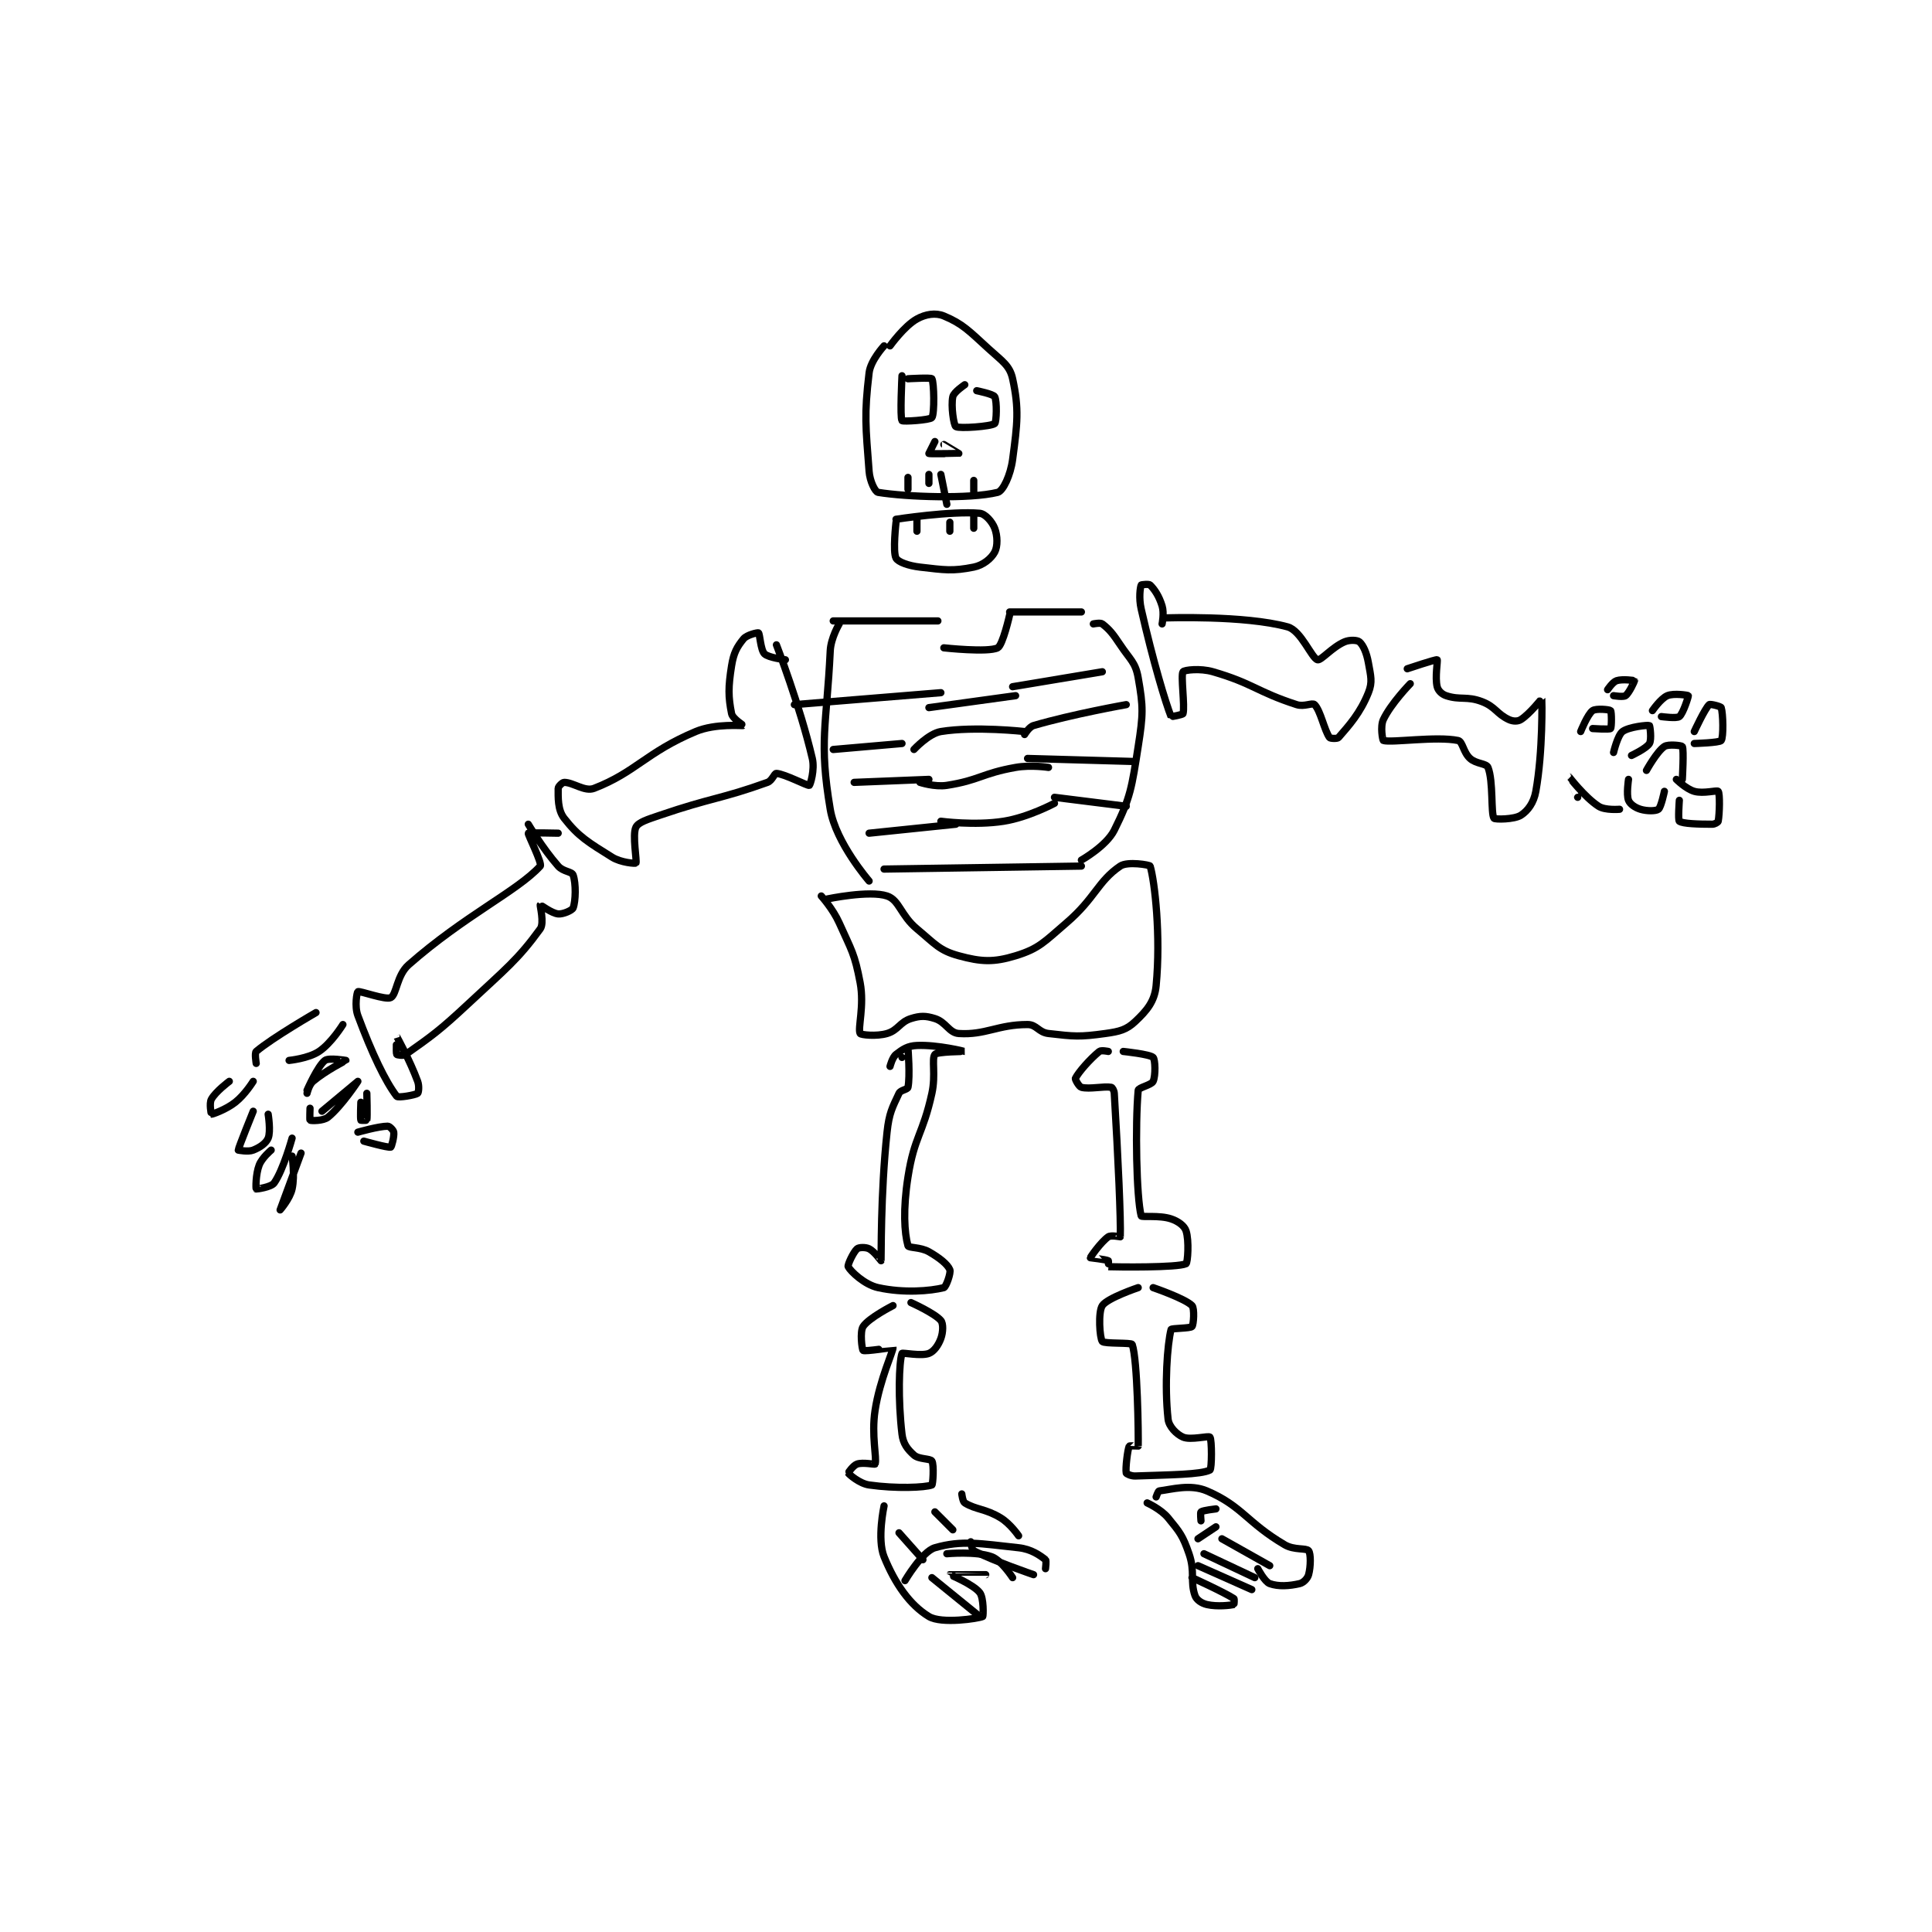 <?xml version="1.0" encoding="utf-8"?>
<!DOCTYPE svg PUBLIC "-//W3C//DTD SVG 1.1//EN" "http://www.w3.org/Graphics/SVG/1.1/DTD/svg11.dtd">
<svg viewBox="0 0 800 800" preserveAspectRatio="xMinYMin meet" xmlns="http://www.w3.org/2000/svg" version="1.1">
<g fill="none" stroke="black" stroke-linecap="round" stroke-linejoin="round" stroke-width="2.424">
<g transform="translate(87.52,130.834) scale(1.238) translate(-17,-46)">
<path id="0" d="M242 56 C242 56 237.494 60.846 237 65 C235.299 79.286 235.867 82.892 237 98 C237.248 101.308 239.021 104.841 240 105 C249.464 106.541 270.569 107.305 280 105 C281.813 104.557 284.312 99.228 285 94 C286.593 81.893 287.211 77.226 285 67 C284.039 62.558 281.512 61.119 277 57 C270.404 50.978 268.287 48.62 262 46 C259.244 44.852 255.895 45.392 253 47 C248.759 49.356 244 56 244 56 "/>
<path id="1" d="M248 66 C248 66 247.281 79.993 248 81 C248.294 81.412 257.418 80.815 258 80 C258.929 78.699 258.725 68.179 258 67 C257.725 66.554 250 67 250 67 "/>
<path id="2" d="M269 69 C269 69 265.332 71.452 265 73 C264.332 76.12 265.312 82.558 266 83 C267.144 83.735 277.747 82.964 279 82 C279.63 81.515 279.819 74.502 279 73 C278.52 72.12 273 71 273 71 "/>
<path id="3" d="M259 88 C259 88 257 92 257 92 C257.306 92.153 266.981 92.011 267 92 C267.006 91.996 262 89 262 89 "/>
<path id="4" d="M250 100 L250 104 "/>
<path id="5" d="M257 99 L257 102 "/>
<path id="6" d="M261 99 L263 109 "/>
<path id="7" d="M272 101 L272 106 "/>
<path id="8" d="M246 114 C246 114 264.555 111.141 274 112 C275.852 112.168 278.155 114.803 279 117 C279.976 119.539 280.044 123.062 279 125 C277.856 127.125 275.163 129.367 272 130 C264.883 131.423 262.325 130.961 254 130 C250.14 129.555 246.689 128.291 246 127 C244.863 124.868 246 115 246 115 "/>
<path id="9" d="M253 114 L253 118 "/>
<path id="10" d="M264 115 L264 118 "/>
<path id="11" d="M272 113 L272 117 "/>
<path id="12" d="M260 148 L225 148 "/>
<path id="13" d="M284 145 L308 145 "/>
<path id="14" d="M284 146 C284 146 281.71 156.145 280 157 C276.76 158.62 262 157 262 157 "/>
<path id="15" d="M212 176 L261 172 "/>
<path id="16" d="M285 170 L315 165 "/>
<path id="17" d="M289 186 C289 186 290.479 183.447 292 183 C304.954 179.19 323 176 323 176 "/>
<path id="18" d="M248 189 L225 191 "/>
<path id="19" d="M257 201 L232 202 "/>
<path id="20" d="M227 149 C227 149 224.21 153.669 224 158 C222.786 183.099 220.159 188.251 224 211 C225.898 222.244 237 235 237 235 "/>
<path id="21" d="M312 149 C312 149 314.363 148.505 315 149 C317.429 150.889 318.517 152.275 321 156 C324.386 161.08 326.09 161.845 327 167 C328.735 176.833 328.693 179.204 327 190 C324.846 203.732 324.476 207.047 319 218 C316.347 223.305 308 228 308 228 "/>
<path id="22" d="M290 194 L325 195 "/>
<path id="23" d="M299 207 L323 210 "/>
<path id="24" d="M266 216 L237 219 "/>
<path id="25" d="M252 191 C252 191 256.923 185.661 261 185 C272.446 183.144 289 185 289 185 "/>
<path id="26" d="M286 173 L257 177 "/>
<path id="27" d="M254 202 C254 202 258.964 203.631 263 203 C273.923 201.293 274.709 198.993 286 197 C291.163 196.089 297 197 297 197 "/>
<path id="28" d="M299 209 C299 209 290.263 213.695 282 215 C272.331 216.527 261 215 261 215 "/>
<path id="29" d="M242 231 L308 230 "/>
<path id="30" d="M223 241 C223 241 237.086 238.029 243 240 C247.109 241.37 247.535 246.446 253 251 C259.13 256.108 260.51 258.23 267 260 C274.494 262.044 278.649 262.246 286 260 C293.877 257.593 295.596 255.346 303 249 C312.606 240.767 313.468 235.111 321 230 C323.438 228.346 330.886 229.621 331 230 C332.54 235.133 334.601 253.352 333 270 C332.49 275.3 329.879 278.349 326 282 C323.081 284.747 320.814 285.336 316 286 C307.332 287.196 305.632 286.996 297 286 C293.662 285.615 293.029 283 290 283 C280.049 283 275.918 286.575 267 286 C263.746 285.79 262.719 282.162 259 281 C255.889 280.028 254.111 280.028 251 281 C247.281 282.162 246.721 284.906 243 286 C239.464 287.04 234.246 286.465 234 286 C233.121 284.34 235.467 276.752 234 269 C232.16 259.276 231.184 258.333 227 249 C224.886 244.285 221 240 221 240 "/>
<path id="31" d="M248 294 C248 294 249.998 290.991 250 291 C250.009 291.044 250.755 300.223 250 304 C249.849 304.755 247.513 304.901 247 306 C244.757 310.807 243.689 312.57 243 319 C240.783 339.692 241.087 361.436 241 362 C240.993 362.044 238.749 358.874 237 358 C235.834 357.417 233.604 357.483 233 358 C231.771 359.053 229.699 363.442 230 364 C230.85 365.578 235.447 370.004 240 371 C248.686 372.9 257.516 372.121 262 371 C262.713 370.822 264.435 366.044 264 365 C263.249 363.199 260.581 361.046 257 359 C254.204 357.402 250.209 357.746 250 357 C248.787 352.668 248.306 344.796 250 334 C252.154 320.268 254.947 319.908 258 306 C259.356 299.821 257.843 294.472 259 293 C259.743 292.054 269.001 292 269 292 C268.999 292 259.892 289.7 253 290 C249.912 290.134 248.26 291.242 246 293 C244.762 293.963 244 297 244 297 "/>
<path id="32" d="M245 377 C245 377 236.952 381.072 235 384 C233.857 385.714 234.619 391.733 235 392 C235.633 392.443 244.99 390.952 245 391 C245.19 391.947 240.585 401.7 239 412 C237.699 420.457 239.675 427.975 239 430 C238.925 430.225 234.967 429.344 233 430 C231.689 430.437 229.962 432.934 230 433 C230.234 433.409 233.763 436.538 237 437 C245.979 438.283 255.708 437.873 258 437 C258.333 436.873 258.764 430.274 258 429 C257.465 428.108 253.641 428.477 252 427 C249.833 425.05 248.378 423.215 248 420 C246.633 408.381 246.988 396.038 248 393 C248.113 392.663 254.413 393.995 257 393 C258.702 392.345 260.178 390.26 261 388 C261.764 385.899 261.846 383.015 261 382 C258.979 379.575 251 376 251 376 "/>
<path id="33" d="M317 292 C317 292 314.622 291.491 314 292 C310.813 294.607 307.021 298.958 306 301 C305.843 301.314 307.218 303.805 308 304 C310.844 304.711 315.466 303.539 318 304 C318.346 304.063 318.944 305.062 319 306 C320.315 327.917 321.229 348.508 321 354 C320.999 354.019 317.914 353.36 317 354 C314.508 355.744 311 360.796 311 361 C311 361.029 316.119 361.559 317 362 C317.136 362.068 316.991 364 317 364 C319.996 364.115 340.06 364.357 343 363 C343.564 362.74 344.089 355.267 343 352 C342.439 350.317 340.41 348.803 338 348 C334.068 346.689 328.135 347.527 328 347 C326.4 340.746 325.969 316.601 327 305 C327.085 304.047 331.43 303.253 332 302 C332.864 300.099 332.715 294.715 332 294 C330.927 292.927 322 292 322 292 "/>
<path id="34" d="M327 371 C327 371 316.692 374.462 315 377 C313.55 379.175 314.124 387.861 315 389 C315.635 389.825 324.772 389.336 325 390 C326.783 395.2 327.111 420.244 327 424 C327 424.01 324.076 423.828 324 424 C323.46 425.216 322.69 431.453 323 433 C323.056 433.281 324.635 434.049 326 434 C337.543 433.588 348.013 433.553 351 432 C351.656 431.659 351.674 421.824 351 421 C350.549 420.449 344.557 422.096 342 421 C339.849 420.078 337.274 417.469 337 415 C335.749 403.743 336.738 389.89 338 385 C338.117 384.546 344.425 384.657 345 384 C345.565 383.354 345.881 377.881 345 377 C342.609 374.609 332 371 332 371 "/>
<path id="35" d="M333 441 C333 441 333.681 439.038 334 439 C338.132 438.514 344.39 436.596 350 439 C361.822 444.066 363.269 449.511 376 457 C379.193 458.878 383.209 458.012 384 459 C384.753 459.941 384.74 464.288 384 467 C383.647 468.295 382.277 469.705 381 470 C377.541 470.798 373.926 471.045 371 470 C369.307 469.395 367 465 367 465 "/>
<path id="36" d="M355 455 L371 464 "/>
<path id="37" d="M349 460 L366 468 "/>
<path id="38" d="M347 464 L365 472 "/>
<path id="39" d="M345 468 C345 468 355.573 472.797 359 475 C359.238 475.153 359.053 476.988 359 477 C357.928 477.238 353.461 477.799 350 477 C348.196 476.584 346.504 475.429 346 474 C344.319 469.236 346.107 466.086 344 460 C341.932 454.026 340.984 452.838 337 448 C334.586 445.069 330 443 330 443 "/>
<path id="40" d="M353 451 L347 455 "/>
<path id="41" d="M348 449 C348 449 347.738 446.209 348 446 C348.632 445.494 353 445 353 445 "/>
<path id="42" d="M242 444 C242 444 239.603 455.087 242 461 C245.678 470.072 250.653 477.153 257 481 C261.213 483.553 273.587 481.665 275 481 C275.217 480.898 275.395 474.775 274 473 C271.8 470.2 263.998 467.006 264 467 C264.003 466.991 276 467 276 467 "/>
<path id="43" d="M263 460 C263 460 272.79 459.106 278 461 C281.237 462.177 285 468 285 468 "/>
<path id="44" d="M258 468 L274 481 "/>
<path id="45" d="M271 456 C271 456 271.317 458.642 272 459 C278.428 462.367 292 467 292 467 "/>
<path id="46" d="M296 465 C296 465 296.359 462.279 296 462 C294.135 460.549 291.269 458.462 287 458 C274.329 456.63 268.035 455.385 259 458 C254.746 459.231 249 469 249 469 "/>
<path id="47" d="M247 453 L255 462 "/>
<path id="48" d="M259 446 L265 452 "/>
<path id="49" d="M268 440 C268 440 268.292 442.564 269 443 C272.752 445.309 275.924 444.898 281 448 C284.259 449.992 287 454 287 454 "/>
<path id="50" d="M336 147 C336 147 362.536 146.029 377 150 C381.503 151.236 385.009 160.476 387 161 C388.146 161.302 391.899 156.758 396 155 C397.772 154.24 400.312 154.398 401 155 C402.255 156.098 403.407 158.638 404 162 C404.788 166.465 405.447 168.383 404 172 C401.251 178.872 397.539 182.917 394 187 C393.611 187.449 391.259 187.357 391 187 C389.26 184.608 387.999 177.999 386 176 C385.25 175.25 382.531 176.819 380 176 C366.688 171.693 365.408 168.881 352 165 C347.7 163.755 342.422 164.409 342 165 C341.172 166.159 342.673 176.478 342 179 C341.901 179.372 338.027 180.068 338 180 C336.185 175.463 331.986 161.539 328 144 C327.167 140.334 327.671 136.877 328 136 C328.046 135.877 330.58 135.58 331 136 C332.539 137.539 333.991 139.72 335 143 C335.736 145.391 335 149 335 149 "/>
<path id="51" d="M417 164 C417 164 426.617 160.77 427 161 C427.252 161.151 426.229 166.914 427 170 C427.321 171.286 428.52 172.507 430 173 C434.688 174.563 436.908 173.06 442 175 C446.503 176.715 446.929 179.121 451 181 C452.384 181.638 453.963 181.66 455 181 C457.97 179.11 461.991 173.959 462 174 C462.047 174.227 462.41 191.573 460 205 C459.316 208.81 457.356 211.486 455 213 C452.761 214.44 446.307 214.446 446 214 C444.914 212.42 445.84 201.6 444 197 C443.442 195.604 440.097 195.887 438 194 C435.734 191.961 435.519 188.314 434 188 C426.757 186.501 411.898 188.811 409 188 C408.773 187.936 407.903 183.315 409 181 C411.548 175.62 418 169 418 169 "/>
<path id="52" d="M475 185 C475 185 477.329 179.17 479 178 C480.127 177.211 484.625 177.625 485 178 C485.375 178.375 485.375 183.625 485 184 C484.625 184.375 479 184 479 184 "/>
<path id="53" d="M484 171 C484 171 485.689 168.437 487 168 C488.967 167.344 492.953 167.922 493 168 C493.042 168.069 491.248 172.109 490 173 C489.241 173.542 486 173 486 173 "/>
<path id="54" d="M486 192 C486 192 487.344 186.242 489 185 C491.107 183.419 497.481 182.769 498 183 C498.171 183.076 498.8 187.667 498 189 C496.987 190.688 492 193 492 193 "/>
<path id="55" d="M499 178 C499 178 501.801 173.916 504 173 C506.173 172.095 510.921 172.862 511 173 C511.104 173.183 509.278 179.006 508 180 C507.092 180.706 502 180 502 180 "/>
<path id="56" d="M497 198 C497 198 500.489 191.674 503 190 C504.329 189.114 508.828 189.685 509 190 C509.578 191.06 509 201 509 201 "/>
<path id="57" d="M513 185 C513 185 516.561 177.279 518 176 C518.344 175.694 521.865 176.595 522 177 C522.637 178.911 522.814 186.915 522 188 C521.427 188.764 513 189 513 189 "/>
<path id="58" d="M507 201 C507 201 510.229 204.208 513 205 C516.103 205.887 520.61 204.512 521 205 C521.61 205.762 521.461 212.466 521 215 C520.937 215.346 519.856 216 519 216 C514.293 216 509.14 215.829 508 215 C507.505 214.64 508 208 508 208 "/>
<path id="59" d="M491 201 C491 201 490.228 206.069 491 208 C491.508 209.269 493.179 210.454 495 211 C497.229 211.669 500.168 211.624 501 211 C501.901 210.324 503 205 503 205 "/>
<path id="60" d="M474 207 C474 207 470.997 199.999 471 200 C471.008 200.003 476.298 206.958 481 210 C483.183 211.413 488 211 488 211 "/>
<path id="61" d="M209 161 C209 161 203.314 160.314 202 159 C200.686 157.686 200.467 152.334 200 152 C199.762 151.83 196.099 152.656 195 154 C192.785 156.707 191.689 158.697 191 163 C189.857 170.143 189.879 173.396 191 179 C191.336 180.681 195.03 182.985 195 183 C194.747 183.127 185.643 182.21 179 185 C162.441 191.955 158.933 198.617 145 204 C141.89 205.202 138.021 202 135 202 C134.396 202 133 203.396 133 204 C133 207.021 132.8 211.19 135 214 C139.854 220.202 143.123 222.077 151 227 C154.02 228.888 158.846 229.192 159 229 C159.42 228.475 157.743 219.513 159 217 C159.838 215.325 162.864 214.41 167 213 C184.559 207.014 187.318 207.63 203 202 C204.601 201.425 205.299 198.95 206 199 C208.842 199.203 216.42 203.242 217 203 C217.295 202.877 218.891 197.808 218 194 C213.851 176.274 206 156 206 156 "/>
<path id="62" d="M123 216 C123 216 127.798 224.105 133 230 C134.689 231.914 137.565 231.783 138 233 C138.999 235.797 138.866 241.747 138 244 C137.691 244.803 134.655 246.15 133 246 C130.846 245.804 127.079 242.934 127 243 C126.85 243.125 128.41 249.062 127 251 C119.52 261.285 115.549 264.287 103 276 C93.225 285.123 90.687 286.847 82 293 C81.211 293.559 79.075 293.15 79 293 C78.7 292.4 78.997 286.996 79 287 C79.011 287.014 83.41 294.97 86 302 C86.589 303.6 86.308 305.78 86 306 C85.168 306.594 79.449 307.584 79 307 C75.211 302.074 70.693 292.635 66 280 C64.82 276.824 65.717 272.155 66 272 C66.644 271.649 75.324 274.887 77 274 C78.993 272.945 78.971 266.546 83 263 C101.767 246.485 119.436 238.32 127 230 C127.763 229.161 122.799 219.368 123 219 C123.124 218.772 133 219 133 219 "/>
<path id="63" d="M52 279 C52 279 37.379 287.428 32 292 C31.411 292.501 32 296 32 296 "/>
<path id="64" d="M23 302 C23 302 18.42 305.397 17 308 C16.234 309.404 16.977 312.997 17 313 C17.282 313.035 21.82 311.499 25 309 C28.282 306.421 31 302 31 302 "/>
<path id="65" d="M31 312 C31 312 26 324.332 26 325 C26 325 29.291 325.683 31 325 C33.256 324.098 35.287 322.71 36 321 C36.937 318.751 36 313 36 313 "/>
<path id="66" d="M37 325 C37 325 33.94 327.557 33 330 C31.795 333.133 31.858 337.829 32 338 C32.06 338.072 37.005 337.409 38 336 C41.069 331.652 44 321 44 321 "/>
<path id="67" d="M47 326 C47 326 40 345 40 345 C40 345 43.271 341.28 44 338 C45.016 333.427 44 327 44 327 "/>
<path id="68" d="M68 322 C68 322 76.077 324.277 77 324 C77.275 323.918 78.206 320.438 78 319 C77.903 318.323 76.604 317 76 317 C72.979 317 66 319 66 319 "/>
<path id="69" d="M67 309 C67 309 66.775 314.325 67 315 C67.025 315.075 68.988 315.053 69 315 C69.238 313.928 69 306 69 306 "/>
<path id="70" d="M50 311 C50 311 49.86 314.93 50 315 C50.384 315.192 54.415 315.288 56 314 C60.595 310.267 66 302 66 302 C66 302 54 312 54 312 "/>
<path id="71" d="M49 306 C49 306 49.647 303.145 51 302 C55.253 298.401 61.983 295.031 62 295 C62.005 294.991 56.261 294.03 55 295 C52.534 296.897 49 305 49 305 "/>
<path id="72" d="M43 295 C43 295 49.442 294.372 53 292 C57.151 289.232 61 283 61 283 "/>
</g>
</g>
</svg>
